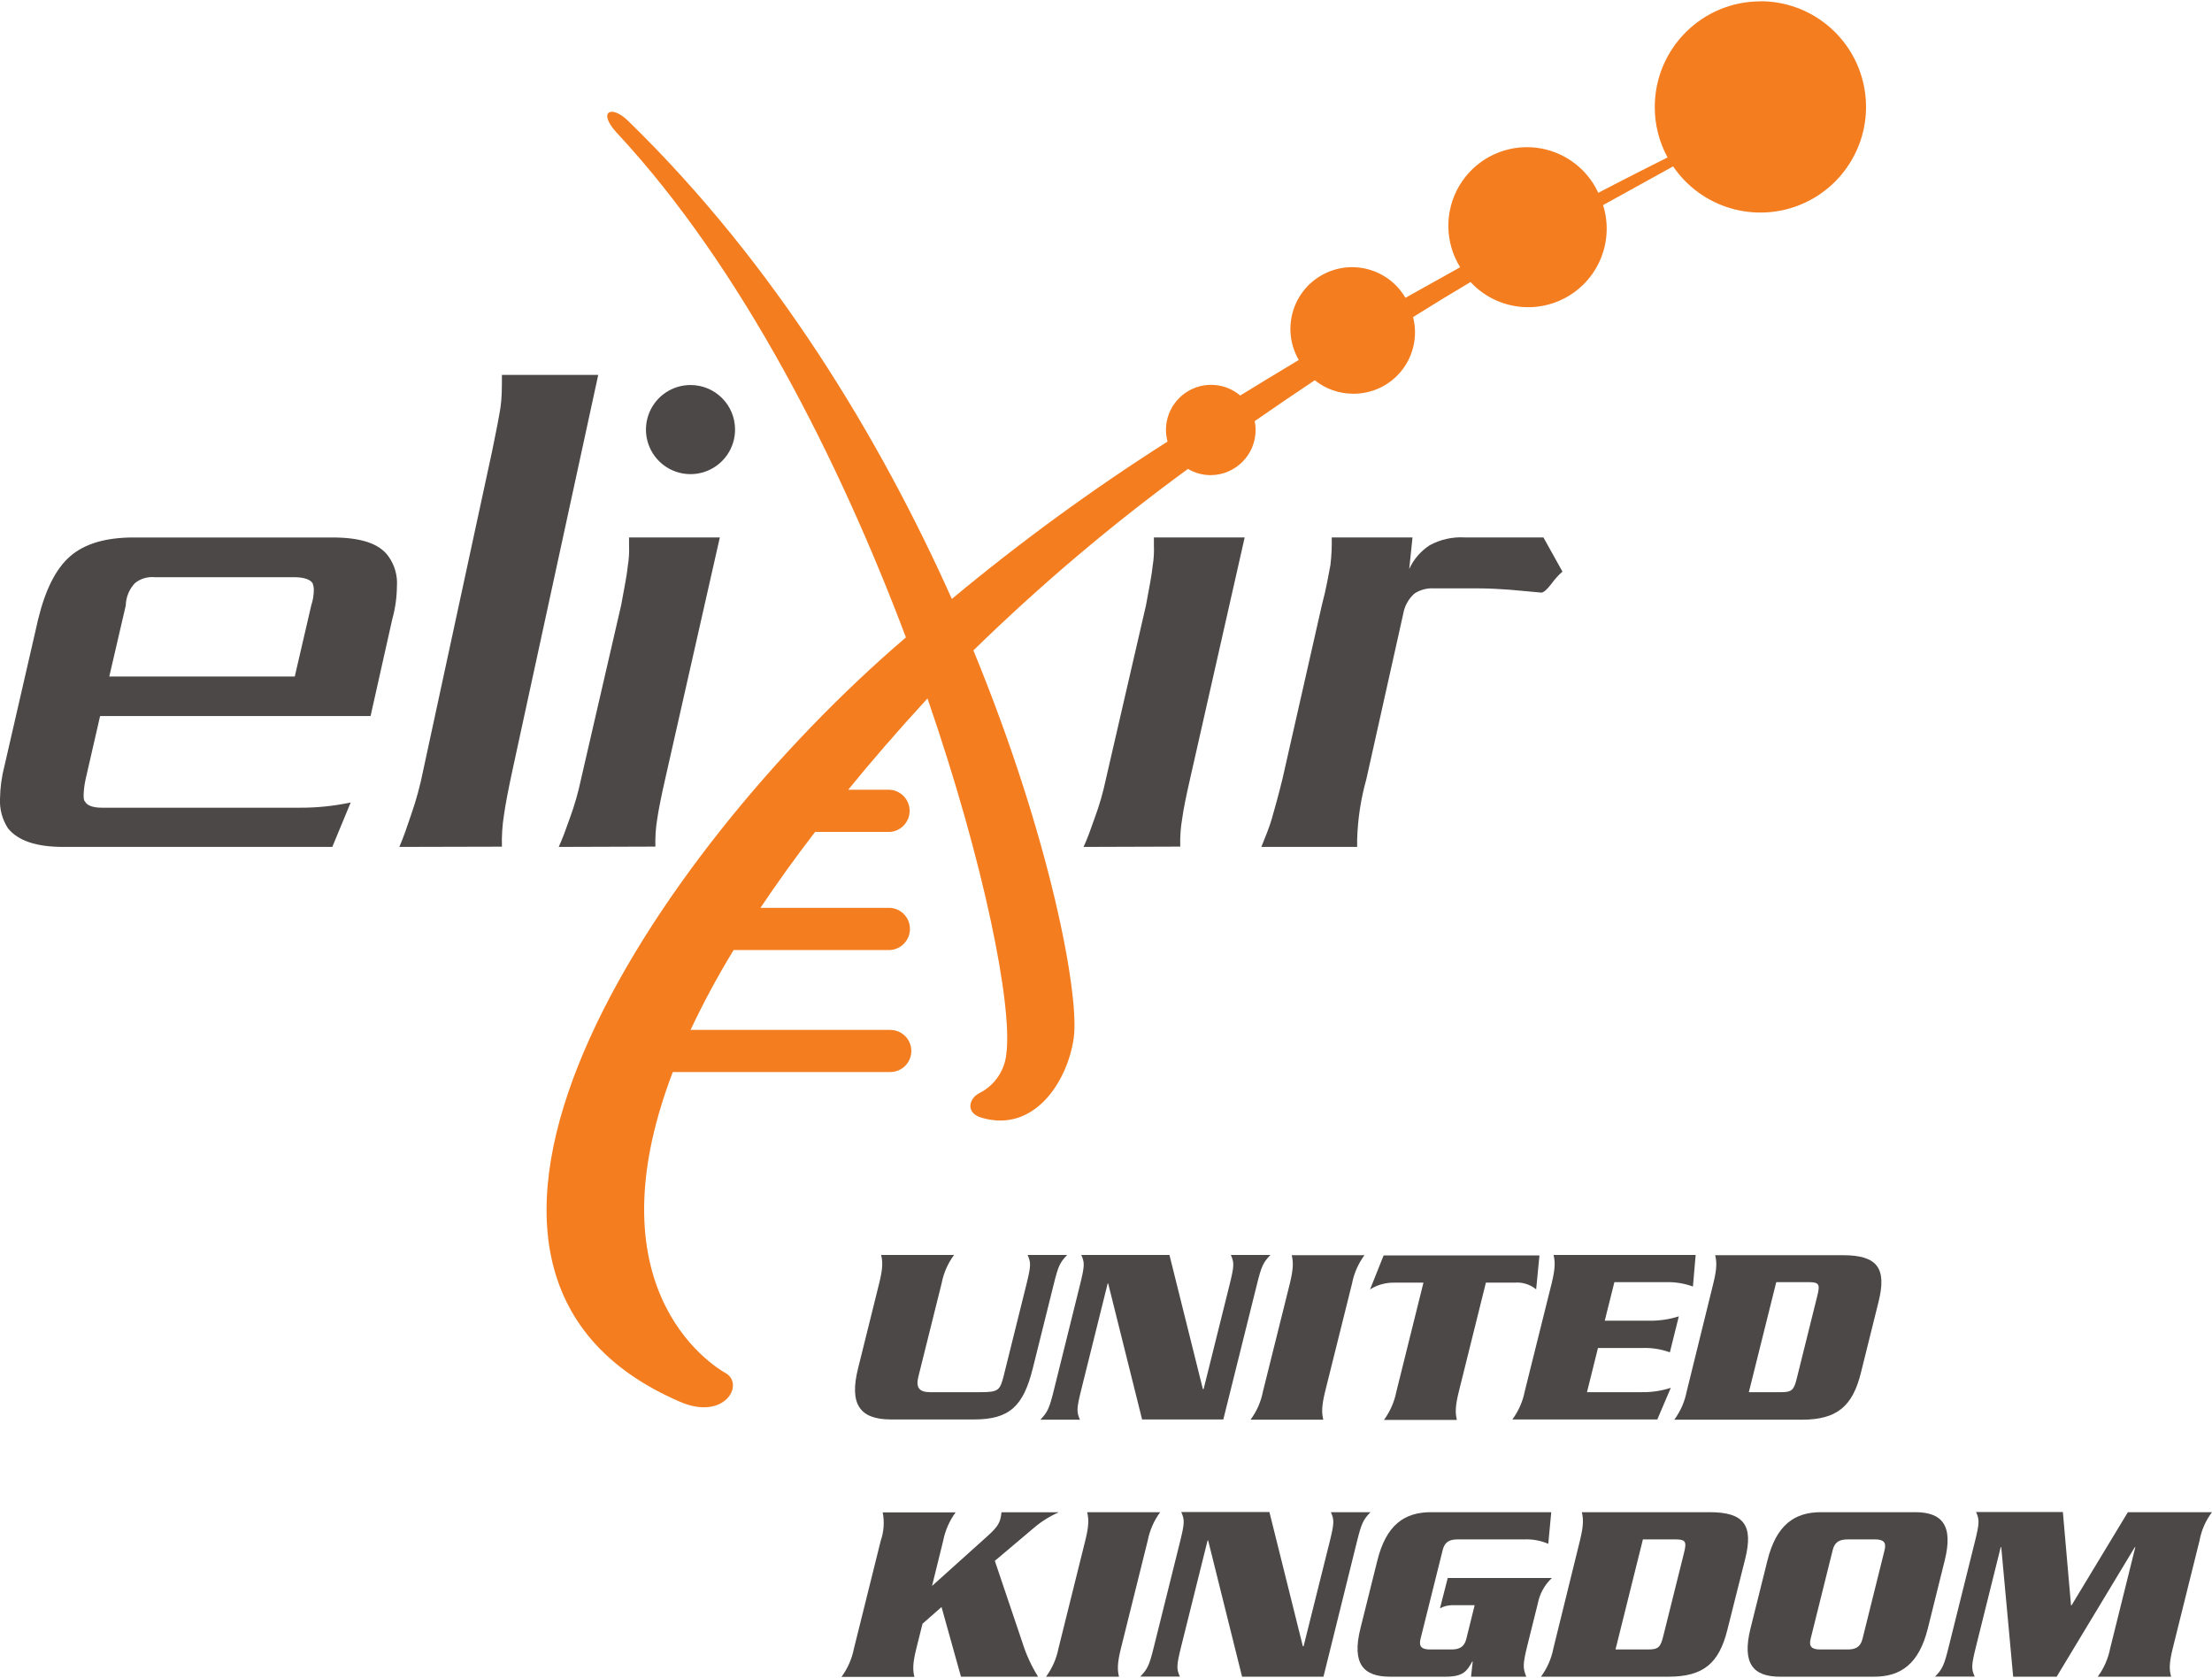<?xml version="1.0" encoding="UTF-8"?>
<svg width="356px" height="270px" viewBox="0 0 356 270" version="1.1" xmlns="http://www.w3.org/2000/svg" xmlns:xlink="http://www.w3.org/1999/xlink" xmlns:sketch="http://www.bohemiancoding.com/sketch/ns">
    <!-- Generator: Sketch 3.3.2 (12043) - http://www.bohemiancoding.com/sketch -->
    <title>Nodes</title>
    <desc>Created with Sketch.</desc>
    <defs></defs>
    <g id="Page-1" stroke="none" stroke-width="1" fill="none" fill-rule="evenodd" sketch:type="MSPage">
        <g id="Nodes" sketch:type="MSLayerGroup" transform="translate(-1, 0)">
            <path d="M90.92,136.27 C91.55,134.9 92.08,133.42 92.72,131.61 C93.466,129.576 94.064,127.49 94.51,125.37 L100.97,97.37 C101.5,94.51 101.92,92.37 102.03,91.12 C102.218,90.004 102.289,88.871 102.24,87.74 L102.24,86.47 L116.85,86.47 L108.06,125.32 C107.433,128.073 107.01,130.19 106.79,131.67 C106.536,133.173 106.432,134.697 106.48,136.22 L90.92,136.27 Z" id="Shape" fill="#4D4848" sketch:type="MSShapeGroup"></path>
            <path d="M284.32,0.22 C274.931,0.22 267.32,7.831 267.32,17.22 C267.312,20.054 268.021,22.844 269.38,25.33 C267.69,26.18 263.75,28.15 258.23,31.02 C256.256,26.75 252.075,23.928 247.376,23.694 C242.678,23.46 238.238,25.853 235.849,29.906 C233.461,33.959 233.519,39.003 236,43 C233.16,44.573 230.223,46.213 227.19,47.92 C224.429,43.181 218.349,41.579 213.61,44.34 C208.871,47.101 207.269,53.181 210.03,57.92 C206.91,59.79 203.75,61.7 200.6,63.64 C198.441,61.813 195.417,61.406 192.852,62.597 C190.287,63.789 188.647,66.362 188.65,69.19 C188.657,69.818 188.741,70.443 188.9,71.05 C176.804,78.745 165.211,87.202 154.19,96.37 C142.7,70.69 125.77,42.5 102.19,19.55 L102.12,19.48 C99.36,16.76 97.12,17.96 100.25,21.35 L100.37,21.48 C120.37,43 136.09,74.15 146.8,102.56 C106.17,137.25 61.39,204.47 110.47,225.56 C117.62,228.63 120.88,222.75 117.8,220.94 C117.25,220.62 95.39,208.8 109.28,172.49 L144.28,172.49 C145.491,172.49 146.61,171.844 147.216,170.795 C147.821,169.746 147.821,168.454 147.216,167.405 C146.61,166.356 145.491,165.71 144.28,165.71 L112.14,165.71 C114.218,161.305 116.531,157.016 119.07,152.86 L144.23,152.86 C146.033,152.762 147.446,151.271 147.446,149.465 C147.446,147.659 146.033,146.168 144.23,146.07 L123.39,146.07 C125.99,142.19 128.9,138.12 132.18,133.86 L144.18,133.86 C145.983,133.762 147.396,132.271 147.396,130.465 C147.396,128.659 145.983,127.168 144.18,127.07 L137.51,127.07 C141.31,122.403 145.523,117.55 150.15,112.51 L150.27,112.37 C159.49,139.09 163.95,161.87 162.97,169.47 C162.736,172.186 161.124,174.592 158.7,175.84 C156.98,176.65 156.27,179.03 158.97,179.84 C167.56,182.37 172.86,173.84 173.81,166.99 C174.76,160.14 170.07,134.8 157.66,104.65 C168.458,94.105 179.998,84.346 192.19,75.45 C193.287,76.098 194.536,76.443 195.81,76.45 C199.821,76.45 203.074,73.201 203.08,69.19 C203.081,68.709 203.031,68.23 202.93,67.76 C206.183,65.5 209.407,63.307 212.6,61.18 C214.352,62.588 216.533,63.354 218.78,63.35 C221.846,63.375 224.749,61.975 226.637,59.56 C228.525,57.144 229.184,53.989 228.42,51.02 C231.607,49.02 234.69,47.14 237.67,45.38 C241.688,49.715 248.174,50.688 253.286,47.72 C258.398,44.753 260.772,38.639 259,33 C264.4,30 268.34,27.86 270.27,26.77 C274.825,33.458 283.462,36.008 290.919,32.867 C298.376,29.726 302.586,21.765 300.984,13.834 C299.382,5.903 292.411,0.2 284.32,0.2 L284.32,0.22 Z" id="Shape" fill="#F47D20" sketch:type="MSShapeGroup"></path>
            <path d="M54.48,136.27 L11.18,136.27 C6.84,136.27 3.88,135.27 2.28,133.27 C1.369,131.866 0.921,130.212 1,128.54 C1.027,126.717 1.275,124.903 1.74,123.14 L7.14,99.64 C8.3,94.88 9.99,91.49 12.32,89.48 C14.65,87.47 18.04,86.48 22.49,86.48 L54.49,86.48 C59.04,86.48 62,87.43 63.49,89.48 C64.515,90.888 65.007,92.613 64.88,94.35 C64.863,96.139 64.611,97.917 64.13,99.64 L60.64,115.21 L17.11,115.21 L14.78,125.37 C14.602,126.169 14.495,126.982 14.46,127.8 C14.46,128.33 14.46,128.8 14.68,128.96 C14.99,129.6 15.94,129.96 17.43,129.96 L49.18,129.96 C51.955,129.977 54.725,129.695 57.44,129.12 L54.48,136.27 Z M51.09,97.42 C51.361,96.6 51.502,95.743 51.51,94.88 C51.503,94.517 51.432,94.158 51.3,93.82 C50.88,93.19 49.82,92.87 48.3,92.87 L25.89,92.87 C24.75,92.762 23.613,93.103 22.72,93.82 C21.8,94.797 21.273,96.079 21.24,97.42 L18.59,108.85 L48.44,108.85 L51.09,97.42 Z" id="Shape" fill="#4D4848" sketch:type="MSShapeGroup"></path>
            <path d="M65.27,136.27 C65.94,134.73 66.5,133.07 67.18,131.05 C67.979,128.764 68.617,126.425 69.09,124.05 L80.21,72.55 C80.88,69.34 81.33,66.97 81.55,65.55 C81.77,64.13 81.78,62.46 81.78,60.32 L97.28,60.32 L83.46,124 C82.793,127.093 82.343,129.47 82.11,131.13 C81.84,132.816 81.729,134.523 81.78,136.23 L65.27,136.27 Z" id="Shape" fill="#4D4848" sketch:type="MSShapeGroup"></path>
            <path d="M243.89,94.88 C242.3,94.77 240.71,94.67 238.89,94.67 L231.8,94.67 C230.68,94.597 229.567,94.892 228.63,95.51 C227.678,96.37 227.044,97.525 226.83,98.79 L220.9,125.37 C220.008,128.544 219.511,131.815 219.42,135.11 L219.42,136.27 L204,136.27 C204.63,134.68 205.27,133.2 205.69,131.72 C206.11,130.24 206.69,128.22 207.39,125.37 L213.74,97.37 C214.48,94.62 214.8,92.5 215.12,90.91 C215.295,89.437 215.365,87.953 215.33,86.47 L228.33,86.47 L227.8,91.55 C228.509,89.994 229.647,88.673 231.08,87.74 C232.795,86.802 234.738,86.362 236.69,86.47 L249.4,86.47 L252.46,91.97 C251.788,92.568 251.184,93.239 250.66,93.97 C249.92,94.92 249.4,95.35 249.08,95.35 C247.17,95.2 245.47,95 243.89,94.88 L243.89,94.88 Z" id="Shape" fill="#4D4848" sketch:type="MSShapeGroup"></path>
            <path d="M175.39,136.27 C176.02,134.9 176.55,133.42 177.18,131.61 C177.934,129.578 178.536,127.492 178.98,125.37 L185.44,97.37 C185.97,94.51 186.39,92.37 186.5,91.12 C186.688,90.004 186.759,88.871 186.71,87.74 L186.71,86.47 L201.32,86.47 L192.53,125.32 C191.9,128.07 191.47,130.19 191.27,131.67 C191.008,133.172 190.901,134.696 190.95,136.22 L175.39,136.27 Z" id="Shape" fill="#4D4848" sketch:type="MSShapeGroup"></path>
            <path d="M119.3,69.11 C119.304,72.012 117.559,74.63 114.878,75.742 C112.198,76.855 109.112,76.242 107.06,74.19 C105.008,72.138 104.395,69.052 105.508,66.372 C106.62,63.691 109.238,61.946 112.14,61.95 C116.094,61.95 119.3,65.156 119.3,69.11 L119.3,69.11 Z" id="Shape" fill="#4D4848" sketch:type="MSShapeGroup"></path>
            <path d="M158.86,224 C161.67,224 161.95,223.71 162.54,221.35 L166.19,206.67 C166.93,203.67 166.94,203.16 166.38,201.92 L172.75,201.92 C171.57,203.16 171.32,203.69 170.58,206.67 L167.21,220.2 C165.71,226.2 163.52,228.39 157.77,228.39 L144.37,228.39 C139.2,228.39 137.71,225.74 139.09,220.2 L142.5,206.47 C143.13,203.94 143.05,202.95 142.81,201.92 L154.55,201.92 C153.55,203.267 152.867,204.822 152.55,206.47 L148.8,221.52 C148.37,223.26 148.93,224 150.7,224 L158.86,224 Z" id="Shape" fill="#4D4848" sketch:type="MSShapeGroup"></path>
            <path d="M179.35,206.51 L179.27,206.51 L175,223.67 C174.26,226.67 174.25,227.18 174.81,228.43 L168.44,228.43 C169.61,227.18 169.87,226.65 170.61,223.67 L174.83,206.67 C175.57,203.67 175.58,203.16 175.02,201.92 L189.21,201.92 L194.59,223.5 L194.71,223.5 L198.9,206.67 C199.64,203.67 199.65,203.16 199.09,201.92 L205.46,201.92 C204.29,203.16 204.03,203.69 203.29,206.67 L197.88,228.39 L184.81,228.39 L179.35,206.51 Z" id="Shape" fill="#4D4848" sketch:type="MSShapeGroup"></path>
            <path d="M202.26,228.43 C203.26,227.083 203.944,225.528 204.26,223.88 L208.59,206.51 C209.21,203.98 209.13,202.99 208.89,201.96 L220.6,201.96 C219.6,203.307 218.916,204.862 218.6,206.51 L214.27,223.88 C213.65,226.4 213.73,227.39 213.97,228.43 L202.26,228.43 Z" id="Shape" fill="#4D4848" sketch:type="MSShapeGroup"></path>
            <path d="M248.76,202 L248.23,207.46 C247.251,206.652 245.993,206.264 244.73,206.38 L240.14,206.38 L235.78,223.92 C235.15,226.44 235.23,227.43 235.47,228.47 L223.73,228.47 C224.722,227.118 225.405,225.565 225.73,223.92 L230.09,206.38 L225.5,206.38 C224.089,206.334 222.696,206.71 221.5,207.46 L223.68,202 L248.76,202 Z" id="Shape" fill="#4D4848" sketch:type="MSShapeGroup"></path>
            <path d="M265.18,224 C266.781,224.029 268.376,223.793 269.9,223.3 L267.73,228.39 L244.4,228.39 C245.396,227.041 246.08,225.486 246.4,223.84 L250.73,206.47 C251.35,203.94 251.27,202.95 251.03,201.92 L273.9,201.92 L273.46,207 C272.048,206.489 270.551,206.251 269.05,206.3 L260.82,206.3 L259.27,212.5 L266.47,212.5 C268.071,212.522 269.665,212.286 271.19,211.8 L269.75,217.59 C268.351,217.081 266.868,216.844 265.38,216.89 L258.18,216.89 L256.41,224 L265.18,224 Z" id="Shape" fill="#4D4848" sketch:type="MSShapeGroup"></path>
            <path d="M276.74,206.51 C277.37,203.98 277.28,202.99 277.04,201.96 L297.6,201.96 C303.22,201.96 304.67,204.11 303.33,209.48 L300.49,220.9 C299.16,226.27 296.63,228.43 291.01,228.43 L270.46,228.43 C271.456,227.08 272.139,225.526 272.46,223.88 L276.74,206.51 Z M282.46,224 L287.72,224 C289.37,224 289.72,223.63 290.16,221.85 L293.49,208.45 C293.93,206.67 293.78,206.3 292.12,206.3 L286.87,206.3 L282.46,224 Z" id="Shape" fill="#4D4848" sketch:type="MSShapeGroup"></path>
            <path d="M165.57,264.36 C166.172,266.264 167.012,268.086 168.07,269.78 L155.66,269.78 L152.53,258.57 L149.47,261.26 L148.47,265.26 C147.84,267.78 147.92,268.78 148.16,269.81 L136.43,269.81 C137.424,268.459 138.107,266.906 138.43,265.26 L142.75,247.89 C143.255,246.428 143.362,244.857 143.06,243.34 L154.8,243.34 C153.806,244.691 153.123,246.244 152.8,247.89 L151,255.18 L159.9,247.18 C161.39,245.85 161.8,245.18 162.02,244.32 C162.093,243.99 162.147,243.656 162.18,243.32 L171.41,243.32 C169.91,243.978 168.518,244.858 167.28,245.93 L161.11,251.14 L165.57,264.36 Z" id="Shape" fill="#4D4848" sketch:type="MSShapeGroup"></path>
            <path d="M169.35,269.78 C170.344,268.429 171.027,266.876 171.35,265.23 L175.67,247.86 C176.3,245.34 176.21,244.34 175.97,243.31 L187.72,243.31 C186.726,244.661 186.043,246.214 185.72,247.86 L181.4,265.23 C180.77,267.75 180.85,268.75 181.09,269.78 L169.35,269.78 Z" id="Shape" fill="#4D4848" sketch:type="MSShapeGroup"></path>
            <path d="M195.44,247.86 L195.35,247.86 L191.08,265 C190.34,268 190.33,268.52 190.89,269.76 L184.52,269.76 C185.7,268.52 185.96,267.98 186.7,265 L190.92,248.05 C191.66,245.05 191.67,244.53 191.11,243.29 L205.3,243.29 L210.68,264.88 L210.8,264.88 L215,248.07 C215.74,245.07 215.75,244.55 215.19,243.31 L221.56,243.31 C220.38,244.55 220.12,245.09 219.38,248.07 L214,269.78 L200.9,269.78 L195.44,247.86 Z" id="Shape" fill="#4D4848" sketch:type="MSShapeGroup"></path>
            <path d="M250.76,253.9 C249.585,255.001 248.79,256.448 248.49,258.03 L246.86,264.57 C246.05,267.84 246.08,268.37 246.64,269.78 L237.75,269.78 L238.02,267.34 L237.94,267.34 C237.1,268.87 236.51,269.78 233.65,269.78 L224.72,269.78 C220.42,269.78 218.53,267.71 219.95,262 L222.67,251.09 C224.09,245.38 227.01,243.31 231.31,243.31 L250.66,243.31 L250.18,248.4 C248.957,247.872 247.63,247.63 246.3,247.69 L235.59,247.69 C234.27,247.69 233.5,248.11 233.19,249.39 L229.62,263.7 C229.3,264.98 229.86,265.4 231.19,265.4 L234.58,265.4 C235.9,265.4 236.67,264.98 236.99,263.7 L238.33,258.28 L234.57,258.28 C233.933,258.305 233.31,258.476 232.75,258.78 L234,253.9 L250.76,253.9 Z" id="Shape" fill="#4D4848" sketch:type="MSShapeGroup"></path>
            <path d="M255.28,247.86 C255.9,245.34 255.82,244.34 255.58,243.31 L276.14,243.31 C281.76,243.31 283.21,245.46 281.87,250.84 L279,262.25 C277.66,267.63 275.14,269.78 269.52,269.78 L249,269.78 C249.998,268.432 250.682,266.877 251,265.23 L255.28,247.86 Z M261,265.4 L266.25,265.4 C267.91,265.4 268.25,265.02 268.69,263.24 L272.03,249.84 C272.47,248.07 272.31,247.69 270.66,247.69 L265.41,247.69 L261,265.4 Z" id="Shape" fill="#4D4848" sketch:type="MSShapeGroup"></path>
            <path d="M285.45,251.09 C286.87,245.38 289.78,243.31 294.08,243.31 L309.22,243.31 C313.52,243.31 315.4,245.38 313.98,251.09 L311.27,262 C309.85,267.71 306.93,269.78 302.63,269.78 L287.49,269.78 C283.19,269.78 281.31,267.71 282.73,262 L285.45,251.09 Z M292.4,263.7 C292.08,264.98 292.64,265.4 293.96,265.4 L298.35,265.4 C299.67,265.4 300.43,264.98 300.75,263.7 L304.31,249.39 C304.63,248.11 304.07,247.69 302.75,247.69 L298.37,247.69 C297.04,247.69 296.28,248.11 295.96,249.39 L292.4,263.7 Z" id="Shape" fill="#4D4848" sketch:type="MSShapeGroup"></path>
            <path d="M343.46,243.31 L357,243.31 C355.987,244.65 355.302,246.208 355,247.86 L350.68,265.23 C350.05,267.75 350.14,268.75 350.42,269.78 L338.61,269.78 C339.604,268.429 340.287,266.876 340.61,265.23 L344.66,248.93 L344.58,248.93 L332,269.78 L325,269.78 L323.08,248.93 L323,248.93 L319,265 C318.26,268 318.25,268.52 318.81,269.76 L312.44,269.76 C313.62,268.52 313.88,267.98 314.62,265 L318.84,248.05 C319.58,245.05 319.59,244.53 319.03,243.29 L333,243.29 L334.31,258.29 L334.4,258.29 L343.46,243.31 Z" id="Shape" fill="#4D4848" sketch:type="MSShapeGroup"></path>
        </g>
    </g>
</svg>